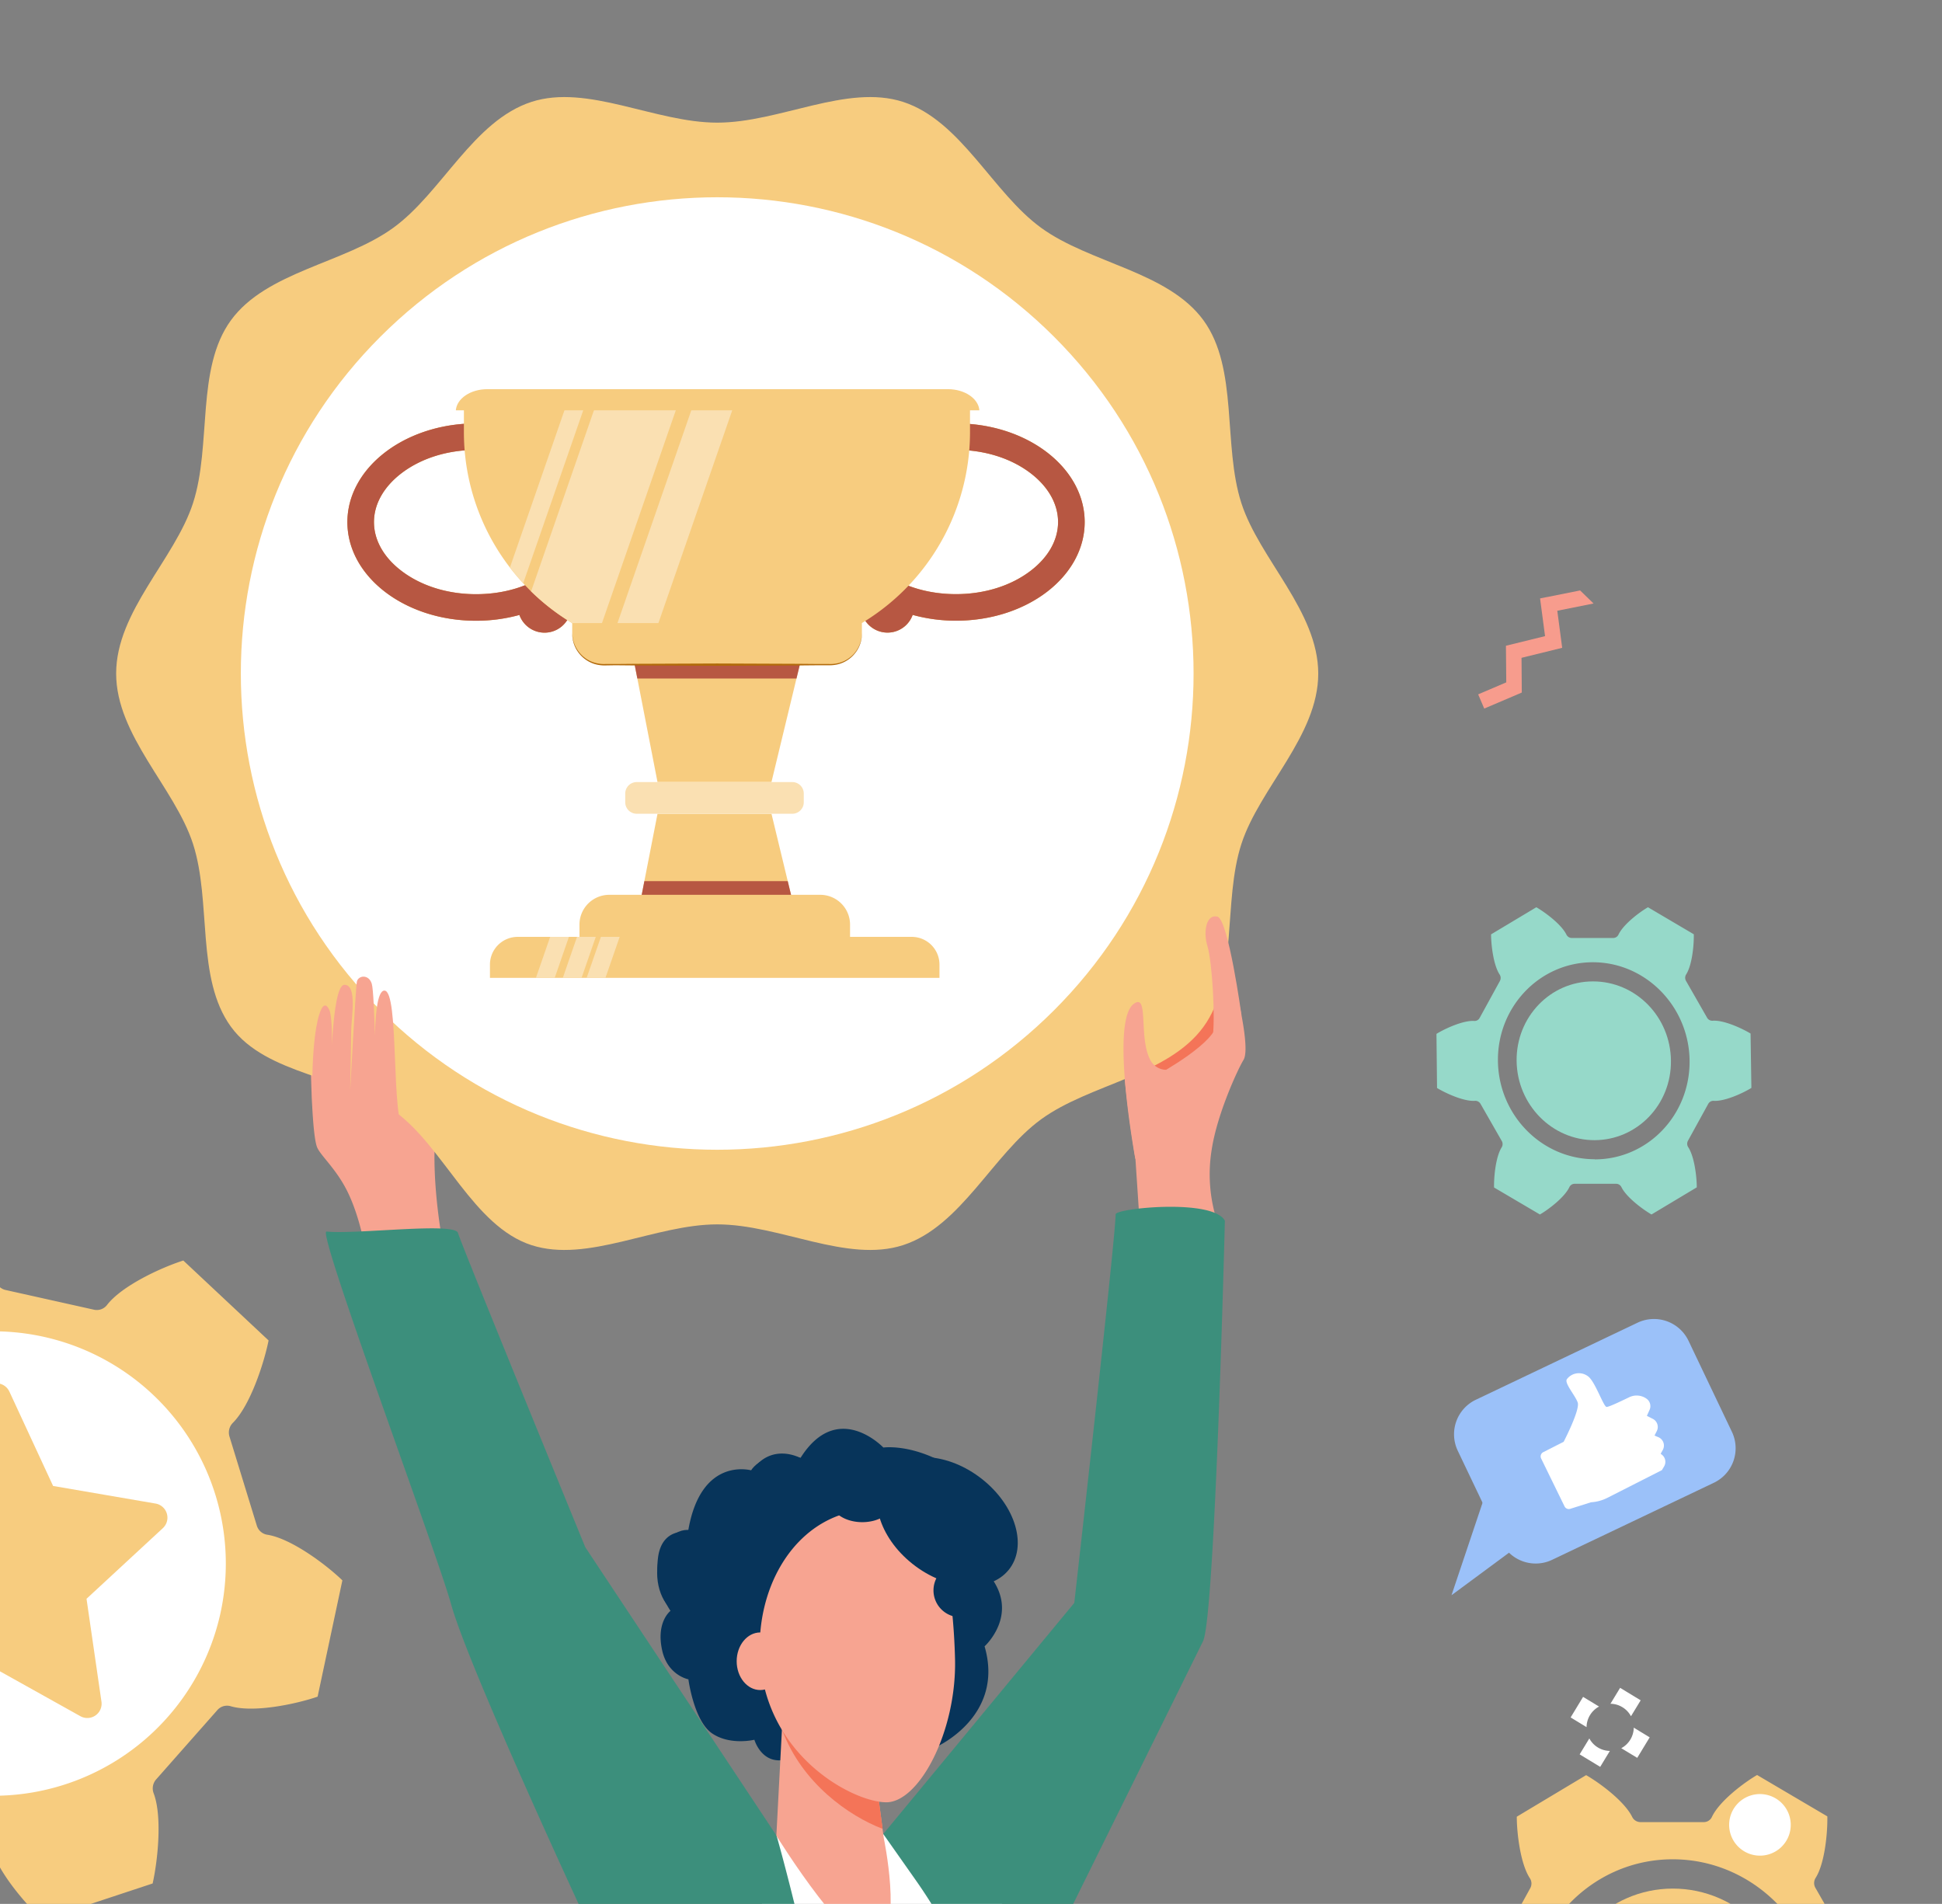 <svg width="458" height="449" fill="none" xmlns="http://www.w3.org/2000/svg"><rect width="100%" height="100%" fill="#808080" stroke="none"/><path d="M73.153 238.767s-.065 27.239 1.598 31.705c.729 1.965 4.448 5.026 7.142 10.439 4.37 8.802 5.376 21.368 5.376 21.368l8.554 31.093 13.388-18.978s-4.512-18.842-5.453-25.222c-1.721-11.792-1.231-18.868-1.231-18.868s-7.954-7.449-8.786-9.808c-2.269-6.624-8.006-17.077-10.52-19.59-3.371-3.37 1.612 20.363 1.612 20.363s-4.184-26.137-7.213-26.137c-3.03 0 .096 16.568.096 16.568s.155-14.609-4.563-12.933zM287.636 218.726c-1.611-.187-2.339 1.173-2.578 3.1-.561-3.222-1.392-5.909-2.578-5.632-1.676.386-1.812 9.066-1.618 16.496-.426-5.935-1.199-11.754-2.534-9.608-1.888 3.016-3.532 17.18-4.241 24.146-.251 2.475-1.418 3.519-3.487 4.898 0 0-2.579-17.56-5.215-13.359-2.636 4.202 2.398 34.592 2.398 34.592l1.805 27.181 16.334 2.268.754-15.981a36.12 36.12 0 01-.915-15.679c1.289-8.525 6.272-19.196 7.503-21.175 2.501-4.04-5.628-31.247-5.628-31.247z" fill="#F7A491"/><path d="M288.534 230.615s.773 7.347-2.102 12.354c-2.874 5.007-15.109 11.419-15.109 11.419l-.889-2.649 18.1-21.124z" fill="#F47458"/><path d="M310.895 158.861c0 14.647-13.827 26.936-18.12 40.159-4.448 13.7-.645 31.731-8.947 43.137-8.38 11.522-26.777 13.435-38.295 21.813-11.41 8.306-18.868 25.215-32.54 29.668-13.22 4.292-29.155-4.891-43.832-4.891-14.678 0-30.586 9.183-43.833 4.891-13.704-4.453-20.691-23.141-32.094-31.434-11.526-8.377-30.387-8.551-38.773-20.073-8.302-11.406-4.512-29.437-8.947-43.137-4.293-13.223-18.12-25.511-18.12-40.159 0-14.647 13.827-26.936 18.12-40.159 4.448-13.7.645-31.737 8.947-43.136 8.38-11.522 26.77-13.436 38.296-21.82 11.422-8.274 18.88-25.235 32.571-29.688 13.221-4.291 29.155 4.892 43.833 4.892 14.677 0 30.592-9.183 43.832-4.892 13.672 4.453 21.13 21.414 32.54 29.688 11.518 8.377 29.909 10.31 38.295 21.82 8.302 11.4 4.512 29.436 8.947 43.136 4.293 13.223 18.12 25.506 18.12 40.185z" fill="#F7CC7F"/><path d="M248.587 238.252c43.874-43.861 43.874-114.974 0-158.835-43.874-43.86-115.008-43.86-158.882 0-43.874 43.861-43.874 114.974 0 158.835 43.874 43.861 115.008 43.861 158.882 0z" fill="#fff"/><path d="M227.656 99.91a8.033 8.033 0 01-1.128 2.888 52.4 52.4 0 00-3.1 3.37 29.685 29.685 0 012.03-.071c6.73 0 12.989 1.966 17.63 5.523 4.151 3.183 6.446 7.262 6.446 11.489 0 4.228-2.282 8.3-6.446 11.484-4.641 3.557-10.9 5.522-17.63 5.522-6.729 0-12.95-1.933-17.591-5.497l-1.005 2.475a6.292 6.292 0 00-3.534 7.764 6.294 6.294 0 004.357 4.118 6.301 6.301 0 005.832-1.396 6.295 6.295 0 001.724-2.566 38.479 38.479 0 0010.237 1.366c16.759 0 30.334-10.42 30.334-23.27-.019-12.275-12.434-22.335-28.156-23.198zM110.082 99.91a7.937 7.937 0 001.128 2.901 54.24 54.24 0 013.1 3.37 30.634 30.634 0 00-2.037-.071c-6.729 0-12.988 1.965-17.63 5.523-4.144 3.183-6.445 7.262-6.445 11.489 0 4.228 2.282 8.3 6.446 11.484 4.64 3.557 10.9 5.522 17.629 5.522 6.73 0 12.957-1.933 17.591-5.497l1.012 2.475a6.292 6.292 0 013.534 7.764 6.3 6.3 0 01-7.45 4.159 6.307 6.307 0 01-4.463-4.003 38.57 38.57 0 01-10.243 1.366c-16.76 0-30.328-10.42-30.328-23.27.02-12.288 12.46-22.348 28.156-23.211z" fill="#E0973F"/><path d="M227.656 99.91a8.033 8.033 0 01-1.128 2.888 52.4 52.4 0 00-3.1 3.37 29.685 29.685 0 012.03-.071c6.73 0 12.989 1.966 17.63 5.523 4.151 3.183 6.446 7.262 6.446 11.489 0 4.228-2.282 8.3-6.446 11.484-4.641 3.557-10.9 5.522-17.63 5.522-6.729 0-12.95-1.933-17.591-5.497l-1.005 2.475a6.292 6.292 0 00-3.534 7.764 6.294 6.294 0 004.357 4.118 6.301 6.301 0 005.832-1.396 6.295 6.295 0 001.724-2.566 38.479 38.479 0 0010.237 1.366c16.759 0 30.334-10.42 30.334-23.27-.019-12.275-12.434-22.335-28.156-23.198zM110.082 99.91a7.937 7.937 0 001.128 2.901 54.24 54.24 0 013.1 3.37 30.634 30.634 0 00-2.037-.071c-6.729 0-12.988 1.965-17.63 5.523-4.144 3.183-6.445 7.262-6.445 11.489 0 4.228 2.282 8.3 6.446 11.484 4.64 3.557 10.9 5.522 17.629 5.522 6.73 0 12.957-1.933 17.591-5.497l1.012 2.475a6.292 6.292 0 013.534 7.764 6.3 6.3 0 01-7.45 4.159 6.307 6.307 0 01-4.463-4.003 38.57 38.57 0 01-10.243 1.366c-16.76 0-30.328-10.42-30.328-23.27.02-12.288 12.46-22.348 28.156-23.211z" fill="#B75742"/><path d="M228.766 95.42v6.444a52.579 52.579 0 01-15.408 37.186 52.608 52.608 0 01-37.197 15.403h-14.136a52.59 52.59 0 01-9.076-.786 51.304 51.304 0 01-8.838-2.345 52.71 52.71 0 01-18.867-11.851 85.554 85.554 0 01-1.863-1.933 52.024 52.024 0 01-3.133-3.712 52.351 52.351 0 01-10.842-31.982V95.4l119.36.02z" fill="#F7CC7F"/><path d="M159.847 95.42l-18.945 54.6a52.71 52.71 0 01-15.644-10.562l15.283-44.038h19.306zM173.159 95.42l-20.208 58.228a51.216 51.216 0 01-8.838-2.346l19.39-55.882h9.656zM138.016 95.42l-14.62 42.118a51.75 51.75 0 01-3.132-3.712l13.323-38.406h4.429z" fill="#FAE0B2"/><path d="M223.557 91.779H114.93c-3.965 0-7.2 2.203-7.426 4.987h123.473c-.226-2.784-3.456-4.987-7.42-4.987zM148.924 152.894l6.143 31.543h26.873l7.619-31.543h-40.635z" fill="#F7CC7F"/><path d="M189.559 152.9l-1.714 7.115H150.31l-1.386-7.115h40.635z" fill="#B75742"/><path d="M189.559 223.462h-40.635l3.042-15.659 3.101-15.884h26.88l3.835 15.884 3.777 15.659z" fill="#F7CC7F"/><path d="M189.559 223.462h-40.635l3.042-15.659h33.816l3.777 15.659z" fill="#B75742"/><path d="M186.846 184.437h-36.677a2.714 2.714 0 00-2.714 2.713v2.049a2.713 2.713 0 002.714 2.713h36.677a2.713 2.713 0 002.714-2.713v-2.049a2.714 2.714 0 00-2.714-2.713z" fill="#FAE0B2"/><path d="M143.673 211.025h49.77a7.03 7.03 0 017.032 7.031v3.273H136.66v-3.273a7.03 7.03 0 017.013-7.031z" fill="#F7CC7F"/><path d="M221.566 227.483v3.132H115.549v-3.132a6.534 6.534 0 014.048-6.046 6.534 6.534 0 012.507-.494h92.919a6.542 6.542 0 016.543 6.54z" fill="#F7CC7F"/><path d="M140.508 220.943l-3.352 9.672h-4.422l3.352-9.672h4.422zM134.173 220.943l-3.352 9.672h-4.428l3.358-9.672h4.422zM146.142 220.943l-3.352 9.672h-4.435l3.365-9.672h4.422z" fill="#FAE0B2"/><path d="M203.27 146.939v2.365a7.398 7.398 0 01-4.571 6.847 7.414 7.414 0 01-2.835.564h-53.502a7.412 7.412 0 01-7.413-7.411v-2.365h68.321z" fill="#F7CC7F"/><path d="M203.274 149.304a7.384 7.384 0 01-1.437 4.511 7.476 7.476 0 01-3.913 2.765c-.786.224-1.6.328-2.417.309h-2.398l-4.802.045-19.203.077-19.196-.077-4.802-.045-2.372.039a8.1 8.1 0 01-2.418-.31 7.508 7.508 0 01-3.919-2.764 7.383 7.383 0 01-1.431-4.511 7.49 7.49 0 001.573 4.414 7.226 7.226 0 003.868 2.578 7.834 7.834 0 002.327.258h2.397l4.803-.045 19.196-.078 19.202.078 4.803.045h2.398a8.047 8.047 0 002.327-.252 7.27 7.27 0 003.867-2.577 7.523 7.523 0 001.547-4.46z" fill="#B26A0B"/><path d="M267.339 236.782c-5.576 4.247.426 36.577.426 36.577l7.303-21.06a4.296 4.296 0 01-3.868-2.493c-2.694-5.368-.193-15.82-3.861-13.024z" fill="#F7A491"/><path d="M208.331 341.375s-10.81-11.425-19.557 2.475c0 0-6.723-3.77-11.435 2.945 0 0-12.138-3.654-15.083 14.492 0 0-6.247-1.179-7.091 6.245a18.353 18.353 0 002.965 12.359s-3.506 2.629-1.934 9.454c1.354 5.799 6.156 6.689 6.156 6.689s1.289 9.775 5.544 12.72c4.254 2.945 10.017 1.534 10.017 1.534s1.528 5.303 6.446 4.826c4.918-.476 11.074-5.155 16.618-3.06 5.543 2.094 19.911-.116 19.911-.116s16.115-7.186 11.313-23.682c0 0 8.489-7.656 1.063-16.845 0 0 5.421-14.37-5.305-22.857-10.726-8.487-19.628-7.179-19.628-7.179z" fill="#07345A"/><path d="M234.68 428.602l-26.358 3.969s-19.866.31-25.139.361c-.458 0-21.137 100.843-26.164 138.792-5.028 37.949-1.167 44.663-1.167 44.663s35.06 7.888 60.998 5.587c26.97-2.391 57.311-16.948 57.311-16.948s-26.112-72.411-30.683-95.197c-4.57-22.786-8.798-81.227-8.798-81.227z" fill="#fff"/><path d="M288.875 287.89s-2.314 93.438-5.157 99.167c-4.125 8.377-33.609 68.004-33.609 68.004s22.18 92.794 31.508 124.834c.934 3.222 5.092 24.075 5.092 26.105 0 4.51-19.622 10.226-21.916 9.885-2.089-.303-19.209-88.567-30.135-131.761a123.528 123.528 0 00-18.752-40.811l-7.599-10.8 45.051-54.497s9.752-86.253 9.752-91.64c-.025-1.418 22.935-3.79 25.765 1.514zM183.155 432.932l-45.122-68.049s-29.297-71.49-30.019-74.106c-.722-2.617-23.734.374-31.018-.335-2.333-.226 25.894 75.292 29.375 87.838 4.112 14.822 30.94 72.579 30.94 72.579s15.226 34.727 12.853 61.56c-3.945 44.561-11.77 108.782-9.862 110.709 11.822 7.443 48.989 7.172 51.89 2.577 31.682-51.107-9.037-192.773-9.037-192.773z" fill="#3C8F7C"/><path d="M206.501 418.955l1.934 14.557s4.402 20.969-1.289 25.016c-5.692 4.047-24.05-25.615-24.05-25.615l1.933-36.879 21.472 22.921z" fill="#F7A491"/><path d="M184.469 407.987c4.667 12.579 15.799 20.312 23.695 23.315l-1.663-12.347-21.407-22.921-.625 11.953z" fill="#F47458"/><path d="M154.982 370.966c0 5.619 3.223 10.169 7.143 10.169 3.919 0 7.135-4.55 7.135-10.169 0-5.619-3.223-10.169-7.135-10.169-3.913 0-7.143 4.55-7.143 10.169zM176.406 349.102c0 3.222 3.868 5.845 8.683 5.845 4.815 0 8.683-2.617 8.683-5.845 0-3.229-3.868-5.845-8.683-5.845-4.815 0-8.683 2.616-8.683 5.845z" fill="#07345A"/><path d="M198.166 357.285a19.455 19.455 0 0125.461 15.518 147.287 147.287 0 011.612 18.687c.309 17-8.496 33.548-16.218 33.548-7.723 0-29.059-11.006-29.832-35.139-.51-14.938 6.929-28.47 18.977-32.614z" fill="#F7A491"/><path d="M184.843 391.774c0 3.75-2.482 6.792-5.55 6.792-3.069 0-5.557-3.042-5.557-6.792s2.488-6.792 5.557-6.792c3.068 0 5.55 3.042 5.55 6.792z" fill="#F7A491"/><path d="M231.621 348.825c7.973 6.315 10.771 15.916 6.239 21.439-4.531 5.522-14.664 4.878-22.638-1.437-7.974-6.315-10.771-15.917-6.246-21.439 4.525-5.523 14.664-4.872 22.645 1.437z" fill="#07345A"/><path d="M210.766 354.006c0 2.745-3.32 4.968-7.406 4.968-4.087 0-7.407-2.223-7.407-4.968s3.313-4.969 7.407-4.969c4.093 0 7.406 2.224 7.406 4.969zM232.801 375.129a6.327 6.327 0 01-3.949 5.795 6.328 6.328 0 01-6.87-1.414 6.321 6.321 0 014.502-10.767 6.356 6.356 0 016.317 6.386z" fill="#07345A"/><path d="M451.493 464.237c-3.165-1.933-9.74-4.904-13.73-4.633a2.145 2.145 0 01-2.004-1.096l-7.62-13.306a2.275 2.275 0 01.052-2.327c2.179-3.422 2.849-10.748 2.765-14.518l-16.566-9.756c-3.171 1.849-8.915 6.186-10.649 9.878a2.1 2.1 0 01-1.933 1.231h-14.942a2.175 2.175 0 01-1.934-1.224c-1.811-3.686-7.651-8.017-10.861-9.853l-16.354 9.801c0 3.764.832 11.09 3.088 14.512a2.267 2.267 0 01.097 2.326l-7.323 13.327a2.103 2.103 0 01-1.985 1.095c-3.99-.258-10.501 2.745-13.627 4.672l.213 19.558c3.171 1.933 9.746 4.904 13.729 4.633a2.153 2.153 0 012.012 1.095l7.612 13.32a2.266 2.266 0 01-.051 2.327c-2.179 3.428-2.856 10.755-2.766 14.524l16.567 9.757c3.171-1.85 8.914-6.187 10.642-9.879a2.113 2.113 0 011.934-1.231H402.8a2.178 2.178 0 011.934 1.225c1.811 3.686 7.645 8.009 10.862 9.852l16.334-9.82c0-3.77-.832-11.09-3.088-14.512a2.264 2.264 0 01-.103-2.326l7.329-13.327a2.09 2.09 0 011.979-1.095c3.996.258 10.507-2.745 13.633-4.672l-.187-19.558zM395.246 509.7c-19.119 0-34.809-15.898-35.002-35.565-.193-19.667 15.103-35.635 34.215-35.655 19.113-.019 34.808 15.898 35.002 35.565.193 19.667-15.135 35.629-34.248 35.655h.033z" fill="#F7CC7F"/><path d="M394.507 445.389c-15.405 0-27.75 12.888-27.575 28.74.174 15.852 12.801 28.682 28.207 28.663 15.406-.019 27.718-12.888 27.576-28.74-.142-15.853-12.802-28.683-28.208-28.663z" fill="#F7CC7F"/><path d="M375.674 231.446c-10.056 0-18.113 8.41-17.997 18.753.116 10.342 8.38 18.719 18.403 18.687 10.024-.032 18.113-8.377 17.997-18.758-.116-10.382-8.334-18.694-18.403-18.682z" fill="#96D9C9"/><path d="M412.852 243.742c-2.069-1.25-6.362-3.222-8.966-3.022a1.394 1.394 0 01-1.289-.716l-4.97-8.68a1.475 1.475 0 01.032-1.521c1.425-2.236 1.863-7.017 1.805-9.472l-10.81-6.373c-2.075 1.205-5.801 4.04-6.948 6.444a1.387 1.387 0 01-1.245.805h-9.752a1.411 1.411 0 01-1.289-.805c-1.18-2.404-4.996-5.227-7.091-6.444l-10.675 6.392c0 2.462.548 7.243 2.018 9.473a1.489 1.489 0 01.064 1.521l-4.776 8.712a1.354 1.354 0 01-1.289.715c-2.579-.167-6.859 1.792-8.896 3.048l.136 12.766c2.069 1.25 6.362 3.222 8.966 3.022a1.423 1.423 0 011.289.715l4.996 8.732a1.474 1.474 0 010 1.514c-1.425 2.236-1.863 7.018-1.805 9.48l10.816 6.366c2.07-1.205 5.802-4.04 6.943-6.444a1.39 1.39 0 011.25-.799h9.747a1.414 1.414 0 011.289.799c1.186 2.404 4.995 5.226 7.09 6.444l10.675-6.399c0-2.455-.542-7.236-2.018-9.472a1.482 1.482 0 01-.064-1.515l4.783-8.699a1.37 1.37 0 011.289-.716c2.578.168 6.852-1.791 8.889-3.048l-.194-12.823zm-36.742 29.642c-12.473 0-22.702-10.375-22.838-23.198-.135-12.824 9.914-23.237 22.355-23.257 12.441-.019 22.703 10.382 22.844 23.199.142 12.817-9.862 23.269-22.335 23.289l-.026-.033z" fill="#96D9C9"/><path d="M63.028 361.938a3.072 3.072 0 01-2.463-2.159l-6.446-21.001a3.221 3.221 0 01.793-3.222c4.125-4.105 7.368-14.144 8.431-19.435l-20.111-18.849c-5.015 1.585-14.413 5.858-17.99 10.478a3.024 3.024 0 01-3.056 1.122l-20.904-4.66a3.107 3.107 0 01-2.321-2.326c-1.373-5.722-8.186-13.603-12.1-17.186l-25.95 8.577c-1.187 5.265-2.321 15.775-.24 21.265a3.22 3.22 0 01-.592 3.287l-14.452 16.31a3.018 3.018 0 01-3.12.915c-5.505-1.618-15.554.541-20.53 2.255l-5.84 27.426c3.829 3.673 12.092 9.911 17.752 10.787a3.08 3.08 0 012.462 2.159l6.446 21.001a3.257 3.257 0 01-.8 3.222c-4.124 4.105-7.367 14.145-8.43 19.435l20.111 18.849c5.015-1.585 14.413-5.858 17.99-10.478a3.024 3.024 0 013.056-1.121l20.904 4.659a3.107 3.107 0 012.321 2.326c1.373 5.722 8.186 13.603 12.099 17.186l25.951-8.577c1.187-5.264 2.321-15.775.239-21.265a3.221 3.221 0 01.593-3.286l14.426-16.336a3.02 3.02 0 013.12-.922c5.505 1.624 15.554-.534 20.53-2.249l5.84-27.425c-3.764-3.648-12.053-9.885-17.72-10.762z" fill="#F7CC7F"/><path d="M-13.537 422.183a54.773 54.773 0 01-41.98-44.075 54.758 54.758 0 013.891-31.56A54.795 54.795 0 01-.197 313.982a54.793 54.793 0 0149.779 35.035 54.758 54.758 0 012.347 31.712 54.843 54.843 0 01-24.16 34.258 54.87 54.87 0 01-41.306 7.196z" fill="#fff"/><path d="M23.93 401.318l-3.525-24.275 18.003-16.658a3.374 3.374 0 00-1.72-5.799l-24.167-4.15-10.313-22.265a3.384 3.384 0 00-2.976-1.949 3.377 3.377 0 00-3.071 1.795l-11.415 21.71-24.36 2.9a3.367 3.367 0 00-2.899 4.072c.136.615.441 1.18.882 1.63l17.12 17.56-4.764 24.062a3.365 3.365 0 004.796 3.674l22.013-10.846 21.433 11.96a3.368 3.368 0 004.963-3.421z" fill="#F7CC7F"/><path d="M382.63 402.613a5.552 5.552 0 012.018 2.133l2.288-3.757-4.847-2.945-2.282 3.757c.997.01 1.973.291 2.823.812zM374.986 404.482a5.578 5.578 0 012.134-2.024l-3.765-2.281-2.939 4.846 3.758 2.288c.009-.999.29-1.977.812-2.829zM376.849 412.111a5.507 5.507 0 01-2.018-2.132l-2.288 3.756 4.847 2.945 2.282-3.757a5.586 5.586 0 01-2.823-.812zM385.305 407.433a5.574 5.574 0 01-2.946 4.846l3.765 2.281 2.939-4.839-3.758-2.288zM421.273 434.131a7.265 7.265 0 01-13.035-6.257 7.264 7.264 0 0110.598-3.719 7.26 7.26 0 012.437 9.976z" fill="#fff"/><path d="M404.187 349.688l-38.135 18.166a9.025 9.025 0 01-12.021-4.26l-10.237-21.471a9.02 9.02 0 014.268-12.018l38.128-18.166a9.026 9.026 0 0112.028 4.26l10.236 21.471a9.02 9.02 0 01-4.267 12.018z" fill="#9BC1F9"/><path d="M350.489 351.879l-8.167 24.326 18.139-13.41-9.972-10.916z" fill="#9BC1F9"/><path d="M363.951 342.471l4.821-2.449s3.913-7.552 3.313-9.267c-.599-1.714-3.268-4.639-2.526-5.535a3.547 3.547 0 014.905-.683c1.682 1.108 3.668 7.153 4.422 7.256.477.064 3.287-1.289 5.324-2.268a4.006 4.006 0 014.145.361 2.14 2.14 0 01.69 2.577l-.645 1.437 1.405.715a2.145 2.145 0 01.935 2.868l-.541 1.07.909.38a2.142 2.142 0 011.044 3.009l-.503.909.213.155a2.135 2.135 0 01.599 2.822l-.522.876-12.847 6.528a9.888 9.888 0 01-3.867 1.051l-4.899 1.546a1.118 1.118 0 01-1.341-.567l-5.537-11.328a1.12 1.12 0 01.503-1.463z" fill="#fff"/><path d="M372.653 139.245l-9.444 1.882 1.174 8.893-9.225 2.268.078 8.635-6.627 2.829 1.431 3.351 8.857-3.776-.064-8.191 9.591-2.358-1.154-8.745 8.554-1.707-3.171-3.081z" fill="#F79C8D"/><path d="M292.788 239.411s-3.088-22.554-5.666-23.237c-2.579-.683-3.436 3.435-2.353 6.973 1.083 3.537 1.934 16.902 1.179 22.006-.754 5.104 6.84-5.742 6.84-5.742zM73.656 261.36s-.528-17.805 2.121-23.366c.361-.761 1.128-1.618 1.934.296 1.109 2.7.296 16.987.296 16.987s.11-23.031 3.223-23.031c3.114 0 1.586 7.926 1.586 11.09 0 3.164-.239 14.003-.239 14.003s1.29-24.391 1.593-25.841c.303-1.45 2.771-1.843 3.506.49.735 2.333 1.038 25.866 1.038 25.866s-1.489-24.242 1.947-24.242c3.539 0 1.482 30.132 4.673 33.322l7.168 7.172-28.846-12.746z" fill="#F7A491"/></svg>